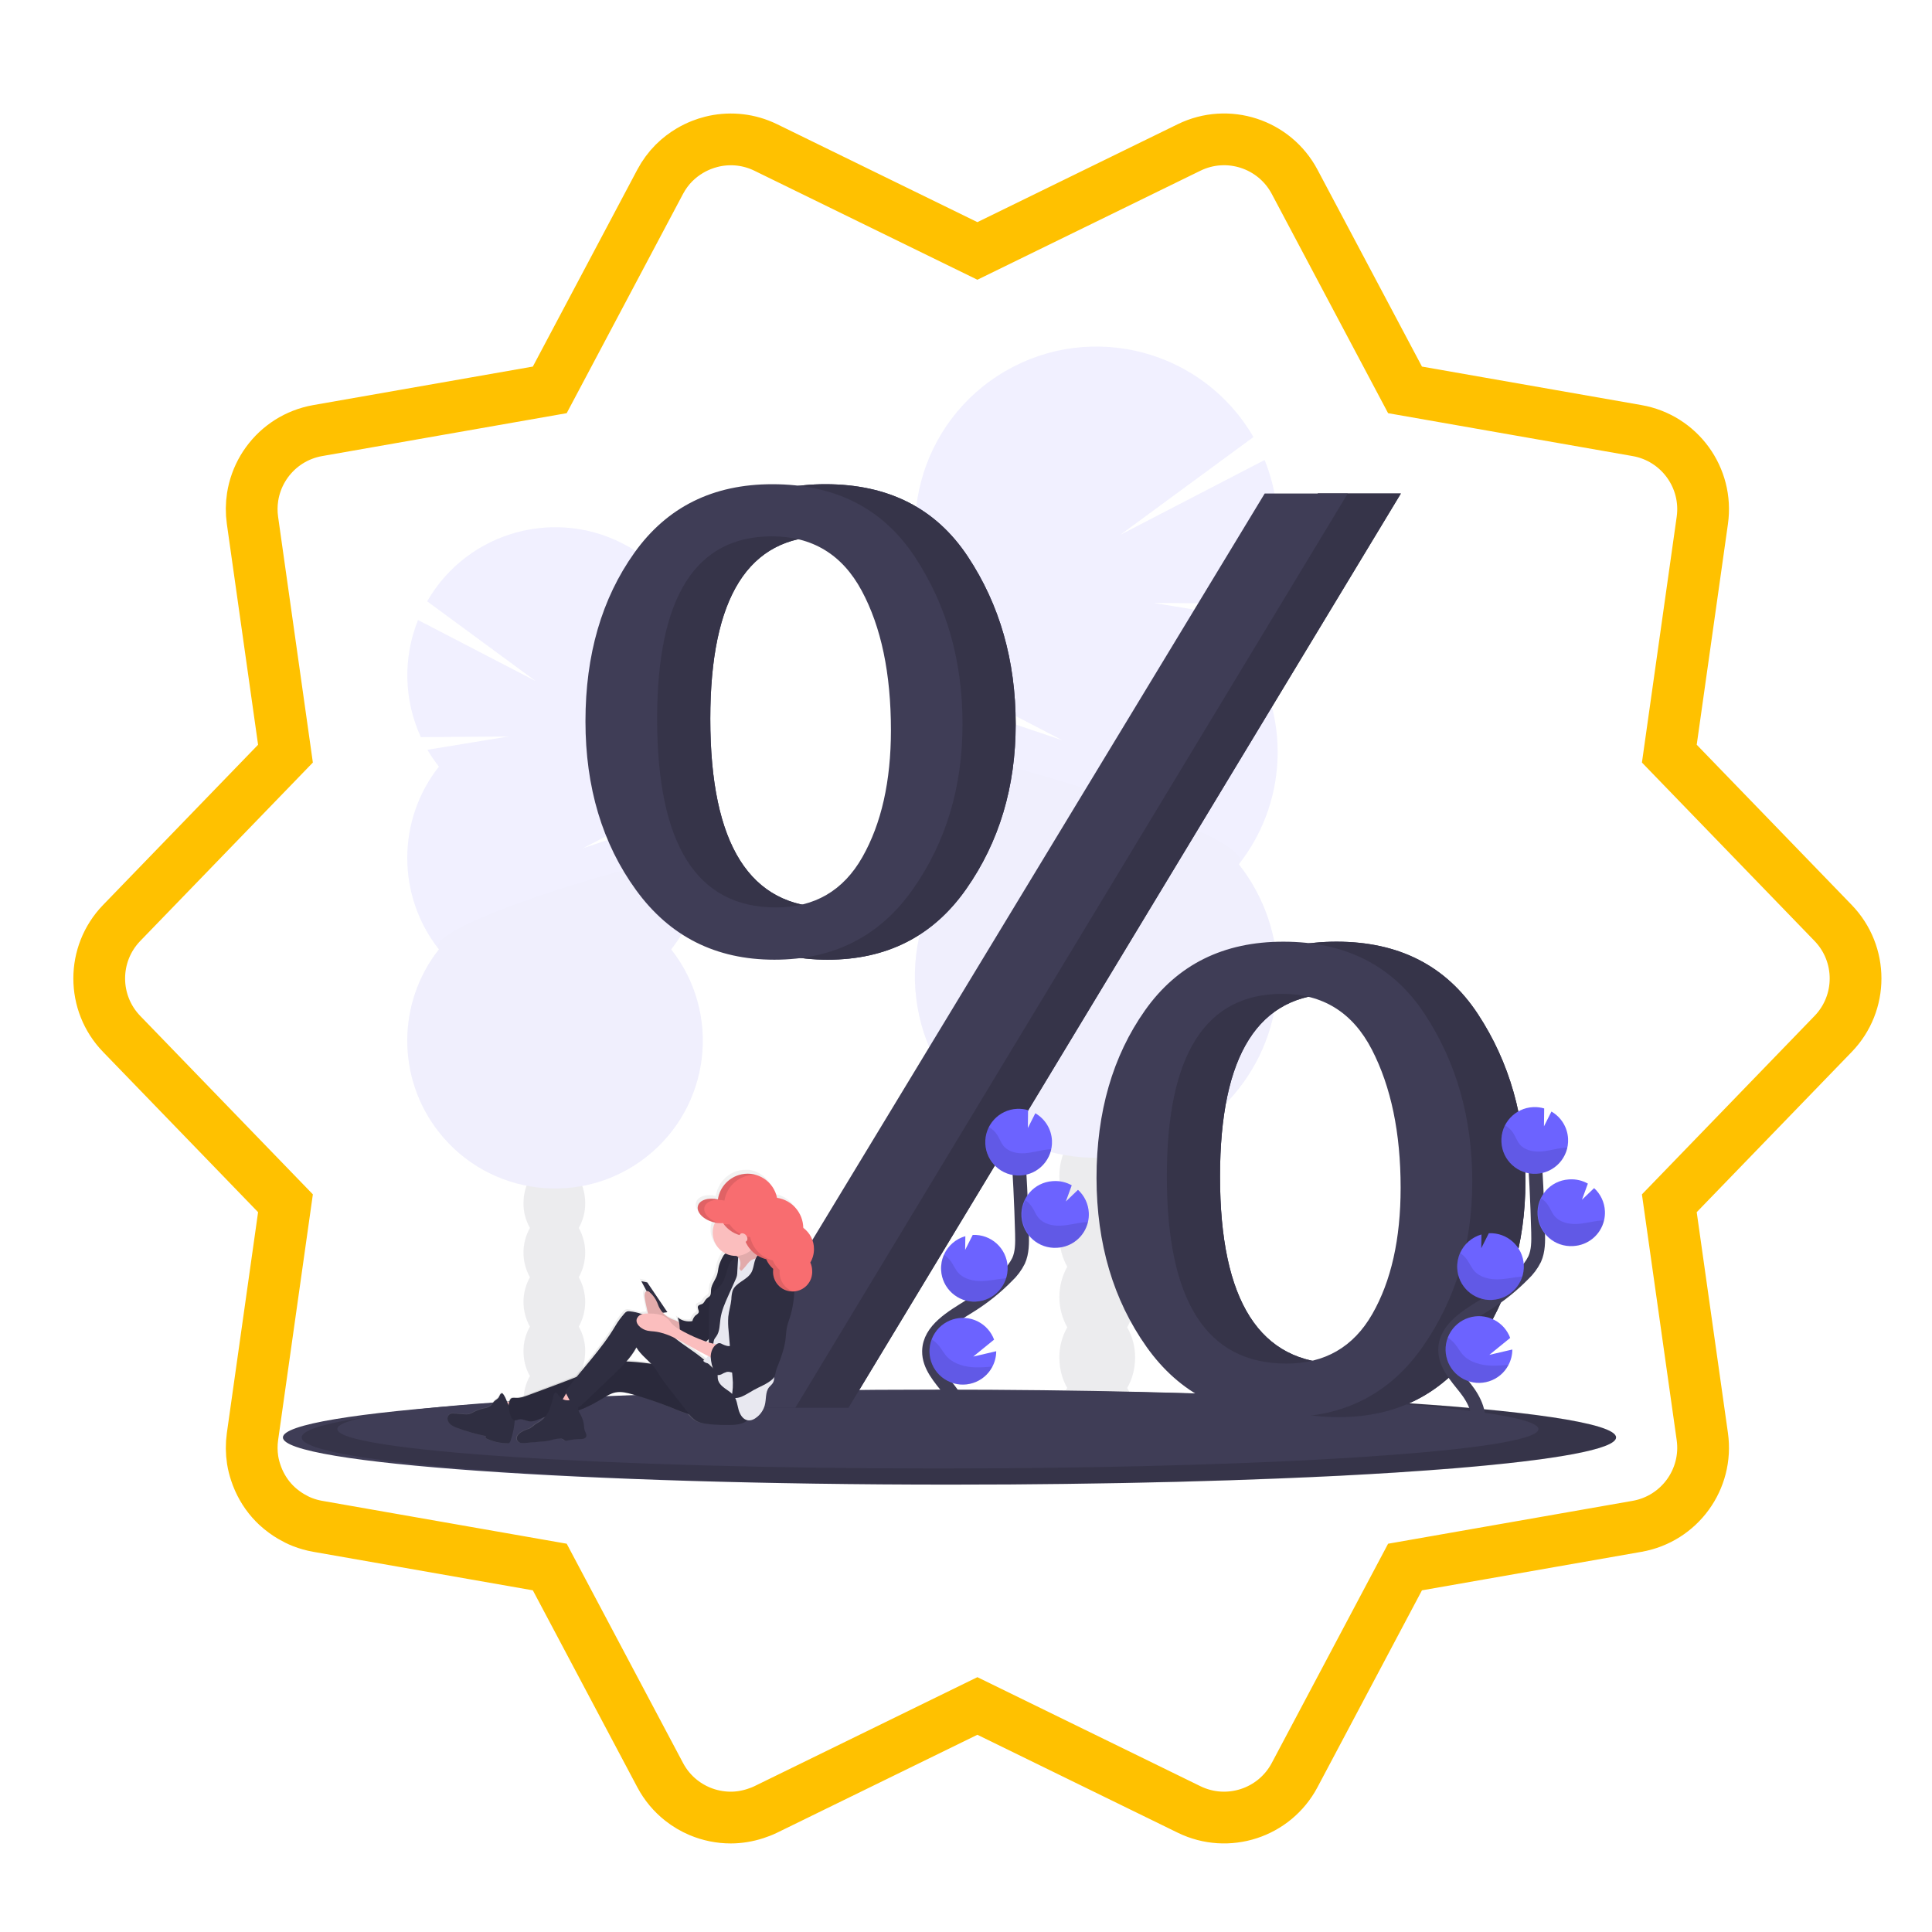 <?xml version="1.0" encoding="utf-8"?>
<!-- Generator: Adobe Illustrator 16.0.0, SVG Export Plug-In . SVG Version: 6.00 Build 0)  -->
<!DOCTYPE svg PUBLIC "-//W3C//DTD SVG 1.1//EN" "http://www.w3.org/Graphics/SVG/1.1/DTD/svg11.dtd">
<svg version="1.1" id="Layer_1" xmlns="http://www.w3.org/2000/svg" xmlns:xlink="http://www.w3.org/1999/xlink" x="0px" y="0px"
	 width="560px" height="560px" viewBox="0 0 560 560" enable-background="new 0 0 560 560" xml:space="preserve">
<path fill="none" stroke="#FFC100" stroke-width="15" stroke-miterlimit="10" d="M531.337,267.522l-47.474-49.075l9.562-67.607
	c1.748-12.36-6.621-23.879-18.915-26.034l-67.255-11.796l-32.002-60.317c-5.849-11.026-19.389-15.427-30.603-9.944l-61.346,29.988
	l-61.342-29.988c-4.786-2.338-9.989-2.864-14.841-1.859c-0.319,0.067-0.635,0.146-0.952,0.224c-0.949,0.239-1.879,0.541-2.791,0.896
	c-0.587,0.229-1.161,0.483-1.727,0.758c-0.587,0.287-1.161,0.597-1.725,0.931c-1.581,0.943-3.063,2.065-4.394,3.382
	c-0.047,0.047-0.098,0.084-0.142,0.129c-1.572,1.58-2.939,3.415-4.036,5.482l-32,60.317l-67.255,11.797
	c-1.537,0.271-3.012,0.685-4.414,1.231c-0.7,0.273-1.384,0.578-2.048,0.913c-2.65,1.342-4.984,3.168-6.901,5.348
	c-1.919,2.18-3.424,4.711-4.415,7.462c-0.497,1.375-0.865,2.805-1.094,4.274c-0.342,2.201-0.37,4.49-0.042,6.808l9.561,67.607
	l-23.739,24.537l-23.736,24.536c-8.678,8.971-8.678,23.208,0,32.177l45.979,47.527l1.499,1.547l-9.561,67.613
	c-0.327,2.316-0.299,4.604,0.042,6.805c0.193,1.242,0.507,2.449,0.895,3.625c0.984,2.998,2.548,5.76,4.614,8.107
	c0.48,0.545,0.985,1.066,1.516,1.564c0.688,0.646,1.43,1.238,2.195,1.799c0.629,0.461,1.285,0.889,1.963,1.287
	c1.043,0.609,2.127,1.164,3.275,1.611c0.7,0.273,1.421,0.514,2.157,0.719c0.736,0.207,1.488,0.375,2.257,0.512l67.255,11.795
	l32.001,60.318c1.555,2.93,3.653,5.395,6.106,7.326c0.409,0.322,0.828,0.629,1.256,0.924c0.855,0.584,1.746,1.109,2.667,1.574
	c0.459,0.23,0.927,0.447,1.401,0.648c2.843,1.199,5.916,1.83,9.03,1.83c2.369,0,4.757-0.391,7.093-1.146
	c1.03-0.336,2.053-0.717,3.052-1.207l61.339-29.99l61.346,29.986c11.216,5.482,24.755,1.08,30.604-9.943l32.003-60.318
	l67.255-11.797c12.294-2.154,20.663-13.672,18.915-26.029l-9.562-67.611l47.473-49.076
	C540.014,290.73,540.014,276.496,531.337,267.522z"/>
<g opacity="0.1">
	<ellipse fill="#3F3D56" cx="318.016" cy="411.079" rx="10.979" ry="14.369"/>
	<path fill="#3F3D56" d="M326.703,349.611c1.539-2.671,2.335-5.702,2.311-8.784c0-7.951-4.914-14.369-10.979-14.369
		c-6.062,0-10.975,6.432-10.975,14.369c-0.03,3.08,0.762,6.111,2.292,8.784c-3.054,5.451-3.054,12.104,0,17.558
		c-3.054,5.454-3.054,12.108,0,17.564c-1.53,2.67-2.322,5.703-2.292,8.781c0,7.952,4.916,14.369,10.975,14.369
		c6.058,0,10.979-6.432,10.979-14.369c0.031-3.078-0.76-6.111-2.29-8.781c3.054-5.456,3.054-12.11,0-17.564
		c3.055-5.454,3.055-12.106,0-17.558H326.703z"/>
	<ellipse fill="#3F3D56" cx="318.016" cy="323.268" rx="10.979" ry="14.368"/>
	<ellipse fill="#3F3D56" cx="318.016" cy="305.705" rx="10.979" ry="14.369"/>
	<path fill="#6C63FF" d="M359.106,185.519c1.499-1.91,2.865-3.921,4.086-6.019l-28.825-4.737l31.196,0.234
		c6.043-13.16,6.401-28.226,0.993-41.659l-41.855,21.7l38.606-28.359c-14.56-25.127-46.732-33.693-71.86-19.134
		c-25.126,14.56-33.694,46.732-19.133,71.86c1.237,2.132,2.618,4.175,4.142,6.114c-2.335,2.971-4.345,6.186-5.993,9.587
		l37.439,19.453l-39.92-13.419c-5.707,16.828-2.528,35.399,8.451,49.373c-17.953,22.824-14.004,55.879,8.819,73.833
		c22.824,17.949,55.879,14.003,73.832-8.822c15.002-19.073,15.002-45.938,0-65.011c15.005-19.074,15.005-45.939,0-65.013
		L359.106,185.519z"/>
	<path opacity="0.1" enable-background="new    " d="M265.204,218.028c-0.018,11.793,3.947,23.247,11.252,32.504
		c-17.952,22.823-14.003,55.879,8.821,73.833c22.823,17.952,55.879,14.003,73.83-8.821c15.004-19.072,15.004-45.938,0-65.011
		C366.156,241.586,265.204,212.124,265.204,218.028z"/>
</g>
<g opacity="0.1">
	<ellipse fill="#3F3D56" cx="160.684" cy="405.99" rx="8.941" ry="11.704"/>
	<path fill="#3F3D56" d="M167.761,355.911c1.247-2.177,1.89-4.647,1.864-7.157c0-6.461-3.976-11.703-8.946-11.703
		s-8.946,5.242-8.946,11.703c-0.026,2.51,0.619,4.98,1.868,7.157c-2.491,4.444-2.491,9.865,0,14.311
		c-2.491,4.441-2.491,9.86,0,14.303c-1.25,2.177-1.895,4.646-1.868,7.156c0,6.462,4.006,11.706,8.946,11.706
		c4.94,0,8.946-5.244,8.946-11.706c0.026-2.51-0.617-4.979-1.864-7.156c2.485-4.444,2.485-9.861,0-14.303
		C170.247,365.774,170.247,360.357,167.761,355.911z"/>
	<ellipse fill="#3F3D56" cx="160.684" cy="334.451" rx="8.941" ry="11.705"/>
	<ellipse fill="#3F3D56" cx="160.684" cy="320.143" rx="8.941" ry="11.706"/>
	<path fill="#6C63FF" d="M127.23,222.232c-1.222-1.555-2.334-3.191-3.33-4.9l23.494-3.857l-25.406,0.189
		c-4.927-10.72-5.224-22.995-0.821-33.94l34.095,17.684l-31.446-23.11c11.8-20.506,37.987-27.563,58.494-15.764
		c20.505,11.799,27.563,37.988,15.763,58.494c-1.047,1.82-2.227,3.56-3.529,5.206c1.903,2.422,3.54,5.041,4.88,7.813L168.93,245.89
		l32.519-10.934c4.641,13.712,2.044,28.842-6.904,40.223c14.624,18.593,11.406,45.521-7.188,60.146s-45.522,11.403-60.145-7.188
		c-12.22-15.538-12.22-37.42,0-52.957c-12.219-15.542-12.219-37.425,0-52.966L127.23,222.232z"/>
	<path opacity="0.1" enable-background="new    " d="M203.71,248.718c0.015,9.607-3.215,18.938-9.166,26.48
		c14.624,18.594,11.406,45.521-7.188,60.145s-45.522,11.405-60.145-7.188c-12.22-15.537-12.22-37.42,0-52.957
		C121.47,267.912,203.71,243.907,203.71,248.718z"/>
</g>
<path fill="#3F3D56" d="M468.424,416.64c0,3.414-17.679,6.536-46.906,8.947c-5.314,0.431-11.011,0.845-17.052,1.232
	c-5.219,0.331-10.689,0.646-16.411,0.941c-5.543,0.277-11.298,0.532-17.267,0.773c-18.847,0.76-39.682,1.308-61.816,1.579
	c-5.372,0.07-10.813,0.123-16.331,0.159c-5.743,0.038-11.554,0.055-17.43,0.051c-106.709,0-193.209-6.12-193.209-13.669
	c0-7.55,86.5-13.666,193.209-13.666c45.94,0,88.13,1.136,121.29,3.026l3.624,0.209h0.021
	C441.918,408.723,468.424,412.486,468.424,416.64z"/>
<path opacity="0.15" enable-background="new    " d="M468.424,416.64c0,3.414-17.43,6.536-46.246,8.947
	c-5.24,0.431-10.856,0.845-16.81,1.232c-5.146,0.331-10.541,0.646-16.181,0.941c-5.466,0.277-11.14,0.532-17.024,0.773
	c-18.581,0.76-39.124,1.308-60.947,1.579c-5.296,0.07-10.663,0.123-16.101,0.159c-5.662,0.038-11.392,0.055-17.186,0.051
	c-105.207,0-190.49-6.12-190.49-13.669c0-7.55,85.283-13.666,190.49-13.666c45.294,0,86.89,1.136,119.583,3.026l3.576,0.209h0.021
	C442.29,408.723,468.424,412.486,468.424,416.64z"/>
<path fill="#3F3D56" d="M445.934,414.234c0,2.854-15.928,5.468-42.262,7.455c-4.785,0.363-9.92,0.706-15.36,1.029
	c-4.704,0.278-9.633,0.54-14.785,0.784c-4.995,0.232-10.18,0.449-15.558,0.651c-16.983,0.636-35.756,1.095-55.698,1.323
	c-4.837,0.055-9.741,0.1-14.715,0.129c-5.176,0.029-10.41,0.047-15.702,0.047c-96.145,0-174.083-5.115-174.083-11.434
	c0-6.316,77.938-11.431,174.083-11.431c41.39,0,79.402,0.95,109.278,2.53l3.267,0.175h0.022
	C422.066,407.616,445.934,410.742,445.934,414.234z"/>
<path fill="#3F3D56" d="M239.856,278.175c-16.957,0-30.322-6.73-40.093-20.193c-9.771-13.462-14.656-29.771-14.656-48.925
	c0-19.283,4.725-35.559,14.174-48.825c9.449-13.267,22.779-19.893,39.989-19.88c18.25,0,32,6.989,41.252,20.969
	c9.25,13.978,13.877,30.158,13.881,48.537c0,18.247-4.787,34.198-14.364,47.852C270.465,271.363,257.069,278.185,239.856,278.175z
	 M240.354,263.031c11.156,0,19.494-4.862,25.014-14.587c5.521-9.725,8.28-21.984,8.28-36.778c0-16.467-2.825-29.951-8.474-40.451
	c-5.649-10.5-14.313-15.751-25.994-15.755c-22.2,0-33.298,17.634-33.298,52.901c0,36.45,11.487,54.674,34.461,54.67H240.354z
	 M245.94,408.053h-24.527L381.985,143.05h24.062L245.94,408.053z M387.993,410.771c-17.212,0-30.631-6.793-40.257-20.376
	c-9.625-13.586-14.458-29.896-14.497-48.931c0-19.154,4.69-35.365,14.074-48.633c9.383-13.265,22.747-19.892,40.089-19.879
	c18.119,0,31.773,6.989,40.963,20.968c9.188,13.979,13.783,30.157,13.785,48.533c0,18.126-4.756,34.047-14.268,47.763
	c-9.513,13.713-22.812,20.563-39.899,20.555H387.993z M388.281,395.24c11.104,0,19.396-4.782,24.881-14.34
	c5.483-9.56,8.225-21.768,8.225-36.629c0-15.904-2.774-29.241-8.323-40.014c-5.552-10.771-14.196-16.164-25.94-16.183
	c-22.328,0-33.492,17.634-33.492,52.901c-0.008,36.178,11.539,54.269,34.641,54.264H388.281z"/>
<path fill="#3F3D56" d="M239.856,278.175c-16.957,0-30.322-6.73-40.093-20.193c-9.771-13.462-14.656-29.771-14.656-48.925
	c0-19.283,4.725-35.559,14.174-48.825c9.449-13.267,22.779-19.893,39.989-19.88c18.25,0,32,6.989,41.252,20.969
	c9.25,13.978,13.877,30.158,13.881,48.537c0,18.247-4.787,34.198-14.364,47.852C270.465,271.363,257.069,278.185,239.856,278.175z
	 M240.354,263.031c11.156,0,19.494-4.862,25.014-14.587c5.521-9.725,8.28-21.984,8.28-36.778c0-16.467-2.825-29.951-8.474-40.451
	c-5.649-10.5-14.313-15.751-25.994-15.755c-22.2,0-33.298,17.634-33.298,52.901c0,36.45,11.487,54.674,34.461,54.67H240.354z
	 M245.94,408.053h-24.527L381.985,143.05h24.062L245.94,408.053z M387.993,410.771c-17.212,0-30.631-6.793-40.257-20.376
	c-9.625-13.586-14.458-29.896-14.497-48.931c0-19.154,4.69-35.365,14.074-48.633c9.383-13.265,22.747-19.892,40.089-19.879
	c18.119,0,31.773,6.989,40.963,20.968c9.188,13.979,13.783,30.157,13.785,48.533c0,18.126-4.756,34.047-14.268,47.763
	c-9.513,13.713-22.812,20.563-39.899,20.555H387.993z M388.281,395.24c11.104,0,19.396-4.782,24.881-14.34
	c5.483-9.56,8.225-21.768,8.225-36.629c0-15.904-2.774-29.241-8.323-40.014c-5.552-10.771-14.196-16.164-25.94-16.183
	c-22.328,0-33.492,17.634-33.492,52.901c-0.008,36.178,11.539,54.269,34.641,54.264H388.281z"/>
<path opacity="0.15" enable-background="new    " d="M239.856,278.175c-16.957,0-30.322-6.73-40.093-20.193
	c-9.771-13.462-14.656-29.771-14.656-48.925c0-19.283,4.725-35.559,14.174-48.825c9.449-13.267,22.779-19.893,39.989-19.88
	c18.25,0,32,6.989,41.252,20.969c9.25,13.978,13.877,30.158,13.881,48.537c0,18.247-4.787,34.198-14.364,47.852
	C270.465,271.363,257.069,278.185,239.856,278.175z M240.354,263.031c11.156,0,19.494-4.862,25.014-14.587
	c5.521-9.725,8.28-21.984,8.28-36.778c0-16.467-2.825-29.951-8.474-40.451c-5.649-10.5-14.313-15.751-25.994-15.755
	c-22.2,0-33.298,17.634-33.298,52.901c0,36.45,11.487,54.674,34.461,54.67H240.354z M245.94,408.053h-24.527L381.985,143.05h24.062
	L245.94,408.053z M387.993,410.771c-17.212,0-30.631-6.793-40.257-20.376c-9.625-13.586-14.458-29.896-14.497-48.931
	c0-19.154,4.69-35.365,14.074-48.633c9.383-13.265,22.747-19.892,40.089-19.879c18.119,0,31.773,6.989,40.963,20.968
	c9.188,13.979,13.783,30.157,13.785,48.533c0,18.126-4.756,34.047-14.268,47.763c-9.513,13.713-22.812,20.563-39.899,20.555H387.993
	z M388.281,395.24c11.104,0,19.396-4.782,24.881-14.34c5.483-9.56,8.225-21.768,8.225-36.629c0-15.904-2.774-29.241-8.323-40.014
	c-5.552-10.771-14.196-16.164-25.94-16.183c-22.328,0-33.492,17.634-33.492,52.901c-0.008,36.178,11.539,54.269,34.641,54.264
	H388.281z"/>
<path fill="#3F3D56" d="M224.45,278.175c-16.958,0-30.322-6.73-40.093-20.193c-9.771-13.462-14.657-29.771-14.657-48.925
	c0-19.283,4.725-35.559,14.174-48.825c9.45-13.267,22.78-19.893,39.989-19.88c18.25,0,32,6.989,41.251,20.969
	c9.251,13.978,13.879,30.158,13.882,48.537c0,18.247-4.789,34.198-14.364,47.852C255.057,271.363,241.663,278.185,224.45,278.175z
	 M224.946,263.031c11.156,0,19.495-4.862,25.015-14.587c5.52-9.725,8.279-21.984,8.279-36.778c0-16.467-2.824-29.951-8.474-40.451
	c-5.649-10.5-14.313-15.751-25.993-15.755c-22.199,0-33.299,17.634-33.299,52.901c0,36.45,11.487,54.674,34.462,54.67H224.946z
	 M230.533,408.053h-24.526L366.578,143.05h24.065L230.533,408.053z M372.587,410.771c-17.214,0-30.632-6.793-40.258-20.376
	c-9.626-13.586-14.458-29.896-14.497-48.931c0-19.154,4.692-35.365,14.074-48.633c9.383-13.265,22.746-19.892,40.089-19.879
	c18.12,0,31.775,6.989,40.962,20.968c9.189,13.979,13.784,30.157,13.788,48.533c0,18.126-4.756,34.047-14.27,47.763
	c-9.512,13.713-22.813,20.563-39.899,20.555H372.587z M372.876,395.24c11.103,0,19.395-4.782,24.879-14.34
	c5.483-9.56,8.225-21.768,8.225-36.629c0-15.904-2.774-29.241-8.325-40.014c-5.549-10.771-14.198-16.164-25.947-16.183
	c-22.328,0-33.493,17.634-33.493,52.901c0,36.178,11.549,54.269,34.651,54.264H372.876z"/>
<path fill="none" stroke="#3F3D56" stroke-width="4" stroke-miterlimit="10" d="M278.106,414.703
	c2.048-3.799-0.279-8.45-2.953-11.84c-2.674-3.39-5.935-6.908-5.865-11.226c0.1-6.197,6.678-9.861,11.929-13.151
	c3.902-2.439,7.503-5.331,10.726-8.62c1.349-1.265,2.465-2.759,3.295-4.412c1.09-2.426,1.054-5.186,0.994-7.838
	c-0.229-8.854-0.667-17.694-1.313-26.521"/>
<path fill="#6C63FF" d="M304.918,330.609c-0.15-3.29-1.97-6.277-4.825-7.923l-2.167,4.284l0.065-5.188
	c-1.033-0.302-2.109-0.431-3.187-0.384c-5.335,0.251-9.458,4.779-9.208,10.116c0.251,5.334,4.779,9.458,10.115,9.207
	C301.046,340.473,305.168,335.944,304.918,330.609z"/>
<path fill="#6C63FF" d="M287.673,396.086c-2.442,4.746-8.271,6.613-13.018,4.17c-4.749-2.442-6.616-8.272-4.171-13.019
	c2.442-4.748,8.271-6.615,13.018-4.172c2.144,1.105,3.799,2.969,4.639,5.231l-6.044,4.914l6.66-1.55
	C288.755,393.201,288.382,394.72,287.673,396.086z"/>
<path fill="#6C63FF" d="M282.897,377.291c-5.336,0.251-9.864-3.872-10.115-9.207l0,0c-0.074-1.517,0.211-3.026,0.836-4.408
	c1.169-2.616,3.436-4.579,6.193-5.364l-0.056,3.976l2.191-4.334l0,0c5.338-0.247,9.865,3.875,10.116,9.212
	c0.248,5.334-3.873,9.862-9.21,10.113l0,0L282.897,377.291z"/>
<path fill="#6C63FF" d="M306.376,361.672c-5.333,0.354-9.943-3.683-10.297-9.016c-0.354-5.333,3.682-9.941,9.014-10.295
	c0.125-0.009,0.251-0.015,0.379-0.018c1.807-0.089,3.603,0.337,5.178,1.228l-1.709,4.681l3.519-3.375
	c1.889,1.721,3.016,4.122,3.137,6.674c0.044,0.897-0.039,1.793-0.248,2.667C314.358,358.425,310.696,361.472,306.376,361.672z"/>
<path opacity="0.1" enable-background="new    " d="M303.617,333.187c-2.231,0.245-4.399,0.941-6.641,1.08
	c-2.241,0.141-4.701-0.397-6.116-2.141c-0.766-0.937-1.144-2.124-1.791-3.146c-0.61-0.954-1.446-1.741-2.435-2.291
	c-2.413,4.765-0.506,10.584,4.258,12.997c4.766,2.414,10.584,0.507,12.999-4.258c0.372-0.737,0.649-1.517,0.824-2.324
	C304.348,333.124,303.984,333.148,303.617,333.187z"/>
<path opacity="0.1" enable-background="new    " d="M306.376,361.672c-5.342,0.242-9.869-3.89-10.111-9.232
	c-0.074-1.571,0.24-3.139,0.911-4.565c0.766,0.521,1.426,1.182,1.942,1.947c0.692,1.04,1.108,2.242,1.919,3.197
	c1.491,1.775,4.08,2.351,6.411,2.247c2.332-0.105,4.589-0.771,6.914-0.993c0.322-0.031,0.65-0.051,0.995-0.062
	C314.369,358.427,310.7,361.474,306.376,361.672z"/>
<path opacity="0.1" enable-background="new    " d="M282.897,377.291c-5.336,0.251-9.864-3.872-10.115-9.207l0,0
	c-0.074-1.517,0.211-3.026,0.836-4.408c0.796,0.529,1.49,1.202,2.043,1.986c0.749,1.06,1.221,2.283,2.101,3.262
	c1.63,1.814,4.374,2.453,6.843,2.394c2.47-0.059,4.702-0.634,7.083-0.817C290.479,374.39,286.966,377.104,282.897,377.291z"/>
<path opacity="0.1" enable-background="new    " d="M287.673,396.086c-2.422,4.759-8.246,6.655-13.004,4.231
	c-4.431-2.253-6.43-7.495-4.63-12.125c0.796,0.523,1.512,1.162,2.123,1.893c0.918,1.124,1.526,2.396,2.588,3.439
	c1.988,1.939,5.17,2.739,8.012,2.814C284.403,396.352,286.043,396.268,287.673,396.086z"/>
<path fill="none" stroke="#3F3D56" stroke-width="4" stroke-miterlimit="10" d="M427.704,414.205
	c2.047-3.797-0.278-8.45-2.951-11.838c-2.676-3.39-5.937-6.91-5.866-11.228c0.1-6.197,6.679-9.861,11.93-13.151
	c3.901-2.439,7.503-5.331,10.724-8.617c1.349-1.266,2.465-2.761,3.294-4.415c1.09-2.423,1.056-5.183,0.996-7.839
	c-0.229-8.853-0.666-17.692-1.312-26.519"/>
<path fill="#6C63FF" d="M454.517,330.111c-0.151-3.29-1.971-6.276-4.824-7.922l-2.167,4.285l0.063-5.188
	c-1.033-0.304-2.109-0.433-3.186-0.384c-5.335,0.249-9.459,4.777-9.208,10.114c0.25,5.335,4.777,9.458,10.113,9.21
	C450.643,339.973,454.767,335.449,454.517,330.111z"/>
<path fill="#6C63FF" d="M437.271,395.588c-2.444,4.746-8.271,6.615-13.02,4.17c-4.746-2.441-6.614-8.271-4.171-13.018
	s8.271-6.616,13.019-4.171c2.146,1.104,3.799,2.97,4.639,5.231l-6.044,4.914l6.661-1.551
	C438.353,392.704,437.98,394.222,437.271,395.588z"/>
<path fill="#6C63FF" d="M432.495,376.794c-5.337,0.253-9.862-3.871-10.114-9.205c0-0.002,0-0.002,0-0.002
	c-0.074-1.517,0.211-3.024,0.835-4.409c1.17-2.615,3.437-4.579,6.192-5.363l-0.055,3.978l2.192-4.335h0.025
	c5.335-0.251,9.863,3.875,10.113,9.209c0.251,5.338-3.873,9.864-9.21,10.115l0,0L432.495,376.794z"/>
<path fill="#6C63FF" d="M455.974,361.174c-5.333,0.354-9.942-3.681-10.297-9.013c-0.354-5.335,3.682-9.944,9.014-10.296
	c0.127-0.011,0.252-0.015,0.378-0.019c1.809-0.089,3.604,0.337,5.18,1.228l-1.711,4.681l3.521-3.373
	c1.887,1.721,3.016,4.121,3.134,6.674c0.044,0.896-0.039,1.793-0.247,2.664C463.956,357.93,460.295,360.975,455.974,361.174z"/>
<path opacity="0.1" enable-background="new    " d="M453.216,332.691c-2.23,0.242-4.399,0.939-6.64,1.08
	c-2.242,0.138-4.702-0.398-6.12-2.144c-0.765-0.934-1.143-2.121-1.788-3.146c-0.609-0.952-1.448-1.741-2.435-2.291
	c-2.414,4.765-0.507,10.584,4.258,13c4.766,2.411,10.584,0.506,12.997-4.261c0.373-0.734,0.65-1.518,0.825-2.322
	C453.945,332.627,453.583,332.651,453.216,332.691z"/>
<path opacity="0.1" enable-background="new    " d="M455.974,361.174c-5.341,0.245-9.868-3.887-10.112-9.229
	c-0.071-1.574,0.242-3.142,0.912-4.565c0.767,0.519,1.427,1.18,1.943,1.947c0.691,1.04,1.108,2.242,1.919,3.195
	c1.49,1.773,4.08,2.352,6.412,2.247c2.33-0.106,4.586-0.771,6.911-0.994c0.324-0.029,0.652-0.05,0.994-0.059
	C463.967,357.93,460.3,360.979,455.974,361.174z"/>
<path opacity="0.1" enable-background="new    " d="M432.495,376.794c-5.337,0.253-9.862-3.871-10.114-9.205
	c0-0.002,0-0.002,0-0.002c-0.074-1.517,0.211-3.024,0.835-4.409c0.799,0.532,1.491,1.204,2.043,1.989
	c0.751,1.057,1.224,2.28,2.101,3.26c1.632,1.813,4.374,2.454,6.845,2.396c2.396-0.05,4.702-0.637,7.083-0.82
	C440.077,373.891,436.562,376.606,432.495,376.794z"/>
<path opacity="0.1" enable-background="new    " d="M437.271,395.588c-2.423,4.761-8.246,6.657-13.006,4.233
	c-4.429-2.254-6.43-7.496-4.627-12.124c0.795,0.523,1.51,1.159,2.121,1.893c0.919,1.121,1.526,2.394,2.59,3.439
	c1.988,1.937,5.168,2.738,8.011,2.812C434.001,395.854,435.642,395.77,437.271,395.588z"/>
<linearGradient id="SVGID_1_" gradientUnits="userSpaceOnUse" x1="236.889" y1="-91.478" x2="236.889" y2="-12.136" gradientTransform="matrix(1 0 0 -1 -54.5 326.859)">
	<stop  offset="0" style="stop-color:#808080;stop-opacity:0.25"/>
	<stop  offset="0.54" style="stop-color:#808080;stop-opacity:0.12"/>
	<stop  offset="1" style="stop-color:#808080;stop-opacity:0.1"/>
</linearGradient>
<path fill="url(#SVGID_1_)" d="M235.08,361.17c0.02-2.445-1.119-4.751-3.07-6.223c-0.121-4.556-3.371-8.281-7.55-8.857
	c-0.657-3.15-2.946-5.712-6.003-6.719l0,0c-0.366-0.115-0.739-0.204-1.119-0.264h-0.109l-0.193-0.025h-0.165h-0.164h-0.214h-0.13
	h-0.353c-4.264,0-7.813,3.262-8.544,7.561c-2.758-0.637-5.288,0.188-5.74,1.935c-0.116,0.462-0.091,0.949,0.075,1.394
	c0.468,1.353,1.988,2.646,4.051,3.286l0.269,0.081c0.134,0.038,0.267,0.069,0.402,0.1h0.089l0,0
	c-1.575,3.357-0.239,7.361,3.037,9.099c-0.062,0.034-0.122,0.072-0.179,0.114c-0.255,0.234-0.458,0.52-0.597,0.836
	c-0.498,0.875-0.885,1.808-1.153,2.777c-0.199,0.829-0.233,1.7-0.497,2.519c-0.452,1.493-1.616,2.799-1.75,4.386
	c-0.06,0.705,0.054,1.535-0.447,2.016c-0.125,0.11-0.259,0.208-0.399,0.296c-0.352,0.238-0.65,0.551-0.875,0.914
	c-0.146,0.3-0.343,0.571-0.581,0.806c-0.453,0.341-1.198,0.307-1.421,0.834c-0.224,0.525,0.353,1.148,0.218,1.725
	c-0.109,0.468-0.622,0.681-0.994,0.993c-0.417,0.453-0.709,1.006-0.846,1.607c-1.503,0.288-3.058-0.105-4.239-1.08
	c0.2,0.513,0.347,1.044,0.438,1.587c-0.592-0.632-1.566-0.816-2.287-1.145c-0.929-0.425-1.758-1.042-2.435-1.81l1.303-0.177
	l-5.766-8.747l-1.7-0.351l1.526,2.928c-0.253,0.122-0.437,0.352-0.498,0.626c-0.082,0.325-0.102,0.663-0.059,0.993
	c0.081,0.787,0.212,1.565,0.393,2.331l0.441,2.059c0.038,0.193,0.086,0.385,0.145,0.572c-0.577-0.021-1.153,0.044-1.71,0.191
	c-1.143-0.421-2.333-0.702-3.543-0.837c-0.267-0.048-0.541-0.033-0.8,0.038c-0.296,0.137-0.552,0.346-0.746,0.607
	c-0.995,1.15-1.876,2.39-2.634,3.708c-3.097,5.388-7.232,10.088-11.103,14.96c-2.675,1.089-5.368,2.122-8.066,3.146l-5.8,2.21
	c-1.158,0.444-2.36,0.896-3.593,0.818c-0.557-0.036-1.233-0.12-1.546,0.352c-0.153,0.235-0.271,0.488-0.353,0.757
	c-0.204,0-0.408,0.047-0.597,0.058h-0.035c-0.368-0.913-0.685-1.892-1.391-2.559c-0.289,0.045-0.536,0.23-0.656,0.496
	c-0.139,0.259-0.223,0.542-0.383,0.78c-0.312,0.459-0.854,0.682-1.242,1.067c-0.388,0.389-0.631,0.995-1.049,1.374
	c-0.584,0.423-1.27,0.691-1.988,0.77c-1.076,0.253-2.113,0.646-3.086,1.172c-0.358,0.222-0.743,0.397-1.143,0.527
	c-0.44,0.085-0.892,0.1-1.337,0.045l-3.072-0.222c-0.273-0.038-0.551-0.025-0.819,0.034c-0.651,0.238-1.059,0.886-0.995,1.573
	c0.075,0.673,0.426,1.285,0.969,1.691c0.534,0.391,1.124,0.696,1.75,0.91c2.669,1.033,5.42,1.838,8.226,2.41v0.62
	c1.944,0.979,4.091,1.491,6.268,1.491c0.16,0.013,0.321-0.017,0.466-0.084c0.202-0.152,0.341-0.369,0.393-0.616
	c0.652-1.949,1.063-3.97,1.228-6.02l0,0c0.384-0.025,0.76-0.12,1.108-0.283c1.059-0.289,2.107,0.438,3.196,0.557
	c1.342,0.145,2.589-0.636,3.856-1.118c0.184-0.068,0.368-0.13,0.552-0.189c-0.361,0.468-0.788,0.882-1.267,1.228
	c-0.527,0.378-1.118,0.656-1.635,1.049c-0.43,0.395-0.89,0.75-1.377,1.069c-0.343,0.161-0.696,0.295-1.058,0.407
	c-0.524,0.192-1.025,0.443-1.491,0.751c-0.417,0.247-0.771,0.586-1.034,0.993c-0.427,0.615-0.275,1.462,0.341,1.89
	c0.174,0.121,0.374,0.199,0.583,0.229c0.415,0.073,0.838,0.084,1.258,0.035c1.66-0.126,3.315-0.277,4.97-0.428
	c0.7-0.047,1.396-0.146,2.082-0.3c0.363-0.088,0.721-0.209,1.084-0.302c0.619-0.164,1.253-0.258,1.893-0.282
	c0.186-0.017,0.373,0.005,0.552,0.053c0.388,0.125,0.661,0.497,1.054,0.597c0.255,0.025,0.513-0.011,0.75-0.105
	c1.212-0.262,2.448-0.392,3.688-0.392c0.542-0.03,1.178-0.134,1.432-0.636c0.308-0.622-0.209-1.315-0.413-1.986
	c-0.104-0.429-0.161-0.865-0.169-1.302c-0.094-1.085-0.406-2.14-0.915-3.099c-0.271-0.447-0.498-0.92-0.681-1.411
	c2.375-0.903,4.647-2.057,6.779-3.44c1.223-0.759,2.484-1.58,3.867-1.856c1.61-0.325,3.27,0.104,4.855,0.56
	c3.777,1.093,7.492,2.39,11.129,3.883c1.74,0.711,3.479,1.464,5.258,1.989c0.521,0.701,1.149,1.314,1.864,1.816
	c1.191,0.771,2.648,0.995,4.05,1.105c1.893,0.172,3.795,0.242,5.696,0.213c1.451-0.025,2.948-0.124,4.244-0.785
	c0.317-0.164,0.616-0.36,0.889-0.587c0.995,0.181,2.013-0.352,2.793-1.033c1.033-0.879,1.778-2.048,2.137-3.356
	c0.457-1.793,0.104-3.886,1.208-5.353c0.292-0.39,0.676-0.709,0.964-1.107c0.355-0.531,0.53-1.164,0.497-1.803l0.05-0.074
	c0.25-0.578,0.417-1.188,0.497-1.812c0.131-0.484,0.297-0.961,0.498-1.424c0.561-1.388,1.047-2.804,1.461-4.239
	c0.287-0.955,0.513-1.927,0.676-2.909c0.12-0.785,0.189-1.574,0.253-2.365c0.079-1.237,0.321-2.457,0.716-3.634
	c0.98-2.804,1.535-5.737,1.645-8.708c0-0.059,0-0.113,0-0.172c2.99-0.33,5.24-2.878,5.194-5.883
	c0.001-0.878-0.182-1.743-0.537-2.543C234.732,363.918,235.089,362.556,235.08,361.17z M206.975,395.32
	c0.084,0.302,0.184,0.605,0.283,0.909c-0.458-0.453-0.909-0.92-1.371-1.367c0.184,0.053,0.368,0.114,0.546,0.177
	c0.19,0.076,0.373,0.17,0.546,0.281H206.975z M204.748,393.829c-2.714-2.358-5.854-4.186-8.633-6.461
	c1.491,0.748,2.981,1.62,4.473,2.455c1.736,0.994,3.493,1.942,5.268,2.853c-0.291,0.44-0.662,0.823-1.094,1.132L204.748,393.829z
	 M205.906,387.893l0.129-0.132c0,0.332,0,0.645,0,0.928c-0.243-0.081-0.497-0.158-0.73-0.249c0.214-0.175,0.417-0.365,0.605-0.565
	L205.906,387.893z M182.016,394.275c1.118-1.266,2.088-2.648,2.898-4.132c1.073,1.886,2.822,3.242,4.313,4.818
	c-2.396-0.338-4.796-0.602-7.207-0.707L182.016,394.275z"/>
<polygon fill="#2F2E41" points="185.893,371.364 187.606,371.71 193.446,380.337 190.867,380.688 "/>
<path fill="#FBBEBE" d="M144.368,406.381c0.462,1.53,1.032,3.026,1.704,4.475c1.935-0.404,3.839-0.949,5.696-1.627
	c-0.359-0.558-0.754-1.096-1.183-1.604c-0.457-0.506-1.002-0.926-1.61-1.236c-0.592-0.26-1.322-0.064-1.953-0.028
	C146.137,406.39,145.252,406.398,144.368,406.381z"/>
<path fill="#2F2E41" d="M148.984,408.688c-0.964-0.303-1.556-1.278-1.948-2.216c-0.392-0.94-0.711-1.964-1.457-2.656
	c-0.288,0.047-0.535,0.231-0.656,0.498c-0.144,0.248-0.229,0.531-0.393,0.77c-0.308,0.448-0.855,0.667-1.248,1.051
	c-0.392,0.382-0.636,0.962-1.058,1.346c-0.586,0.42-1.271,0.687-1.988,0.766c-1.084,0.244-2.13,0.633-3.111,1.152
	c-0.364,0.211-0.75,0.377-1.153,0.498c-0.444,0.083-0.899,0.101-1.348,0.046l-3.096-0.227c-0.276-0.032-0.554-0.02-0.825,0.04
	c-0.65,0.226-1.061,0.868-0.995,1.553c0.084,0.67,0.444,1.272,0.995,1.663c0.539,0.385,1.131,0.687,1.759,0.894
	c2.698,1.015,5.474,1.81,8.301,2.373v0.612c1.963,0.972,4.125,1.48,6.317,1.489c0.169,0.017,0.341-0.013,0.497-0.085
	c0.201-0.147,0.342-0.36,0.397-0.604c0.743-2.174,1.176-4.438,1.288-6.731c0.056-0.578,0.013-1.165-0.129-1.728
	c-0.169-0.557,0.407-0.322-0.129-0.542"/>
<path fill="#2F2E41" d="M208.347,397.019c-9.18,0.557-18.245-2.137-27.44-2.426c-1.141-0.068-2.287,0.004-3.41,0.219
	c-1.17,0.314-2.303,0.753-3.379,1.312c-4.925,2.29-10.024,4.189-15.119,6.088l-5.844,2.179c-1.174,0.43-2.381,0.873-3.628,0.799
	c-0.557-0.033-1.238-0.117-1.556,0.347c-0.95,1.408-0.498,3.479,0.129,5.06c0.204,0.498,0.546,1.07,1.093,1.129
	c0.387-0.027,0.766-0.122,1.119-0.282c1.062-0.283,2.127,0.432,3.22,0.549c1.357,0.143,2.614-0.63,3.891-1.1
	c2.117-0.78,4.434-0.757,6.661-1.129c3.737-0.622,7.196-2.358,10.437-4.335c1.231-0.751,2.485-1.557,3.896-1.828
	c1.625-0.319,3.3,0.099,4.896,0.55c3.804,1.078,7.548,2.354,11.218,3.822c1.91,0.831,3.868,1.544,5.864,2.14
	c4.351,1.144,8.953,0.875,13.141-0.769c1.492-0.58,3.062-1.603,3.146-3.189c0.049-0.904-0.651-1.699-1.119-2.484
	c-0.303-0.495-0.602-0.993-0.929-1.466C213.053,399.896,211.135,396.849,208.347,397.019z"/>
<path opacity="0.1" enable-background="new    " d="M208.347,397.019c-9.18,0.557-18.245-2.137-27.44-2.426
	c-1.141-0.068-2.287,0.004-3.41,0.219c-1.17,0.314-2.303,0.753-3.379,1.312c-4.925,2.29-10.024,4.189-15.119,6.088l-5.844,2.179
	c-1.174,0.43-2.381,0.873-3.628,0.799c-0.557-0.033-1.238-0.117-1.556,0.347c-0.95,1.408-0.498,3.479,0.129,5.06
	c0.204,0.498,0.546,1.07,1.093,1.129c0.387-0.027,0.766-0.122,1.119-0.282c1.062-0.283,2.127,0.432,3.22,0.549
	c1.357,0.143,2.614-0.63,3.891-1.1c2.117-0.78,4.434-0.757,6.661-1.129c3.737-0.622,7.196-2.358,10.437-4.335
	c1.231-0.751,2.485-1.557,3.896-1.828c1.625-0.319,3.3,0.099,4.896,0.55c3.804,1.078,7.548,2.354,11.218,3.822
	c1.91,0.831,3.868,1.544,5.864,2.14c4.351,1.144,8.953,0.875,13.141-0.769c1.492-0.58,3.062-1.603,3.146-3.189
	c0.049-0.904-0.651-1.699-1.119-2.484c-0.303-0.495-0.602-0.993-0.929-1.466C213.053,399.896,211.135,396.849,208.347,397.019z"/>
<path fill="#FBBEBE" d="M161.986,406.829c1.438,0.487,2.886,0.938,4.344,1.352c0.82-1.345,2.351-2.28,2.698-3.815
	c0.02-0.067,0.02-0.137,0-0.205c-0.038-0.065-0.095-0.118-0.164-0.149c-1.047-0.578-2.211-0.918-3.405-0.994
	c-0.945-0.059-1.372,0.925-1.799,1.616C163.511,404.911,162.369,406.959,161.986,406.829z"/>
<path fill="#2F2E41" d="M164.009,405.847c-0.868-0.146-1.635-0.648-2.112-1.387c-0.205-0.354-0.418-0.831-0.826-0.806
	c-0.407,0.025-0.546,0.47-0.63,0.844c-0.276,1.394-0.673,2.759-1.189,4.082c-0.519,1.324-1.398,2.481-2.539,3.334
	c-0.532,0.368-1.124,0.646-1.645,1.034c-0.435,0.388-0.9,0.74-1.392,1.053c-0.346,0.159-0.704,0.291-1.068,0.397
	c-0.536,0.187-1.048,0.438-1.525,0.74c-0.419,0.246-0.776,0.585-1.039,0.995c-0.259,0.419-0.293,0.94-0.09,1.392
	c0.217,0.365,0.578,0.62,0.994,0.701c0.419,0.068,0.846,0.079,1.267,0.028c1.675-0.124,3.346-0.274,5.016-0.422
	c0.707-0.044,1.41-0.139,2.102-0.289c0.368-0.089,0.726-0.208,1.089-0.304c0.625-0.158,1.267-0.253,1.913-0.276
	c0.188-0.015,0.375,0.004,0.557,0.055c0.388,0.125,0.661,0.496,1.059,0.585c0.256,0.027,0.515-0.007,0.756-0.1
	c1.222-0.258,2.468-0.388,3.717-0.386c0.546-0.029,1.193-0.136,1.441-0.627c0.313-0.61-0.203-1.297-0.413-1.952
	c-0.103-0.421-0.161-0.851-0.174-1.283c-0.094-1.067-0.406-2.104-0.919-3.045c-0.427-0.787-0.994-1.652-0.71-2.486
	c0.152-0.261,0.249-0.55,0.283-0.849C167.861,405.527,164.764,406.023,164.009,405.847z"/>
<path fill="#FBBEBE" d="M194.584,382.297c-1.626-0.717-2.929-2.01-3.658-3.632c-0.148-0.349-0.278-0.711-0.422-1.065
	c-0.484-1.164-1.233-2.202-2.187-3.031c-0.207-0.228-0.502-0.353-0.81-0.344c-0.299,0.091-0.527,0.333-0.596,0.638
	c-0.086,0.323-0.107,0.661-0.065,0.993c0.085,0.771,0.218,1.537,0.397,2.293l0.448,2.026c0.056,0.311,0.149,0.616,0.278,0.905
	c0.191,0.339,0.444,0.641,0.746,0.89c0.407,0.378,0.82,0.74,1.237,1.093c0.229,0.209,0.481,0.393,0.75,0.547
	c0.441,0.209,0.912,0.346,1.396,0.406c1.824,0.34,3.678,0.827,5.214,1.989c0,0,0-1.355-0.035-1.491
	c-0.019-0.392-0.154-0.771-0.388-1.089C196.314,382.804,195.32,382.62,194.584,382.297z"/>
<path opacity="0.1" enable-background="new    " d="M194.584,382.297c-1.626-0.717-2.929-2.01-3.658-3.632
	c-0.148-0.349-0.278-0.711-0.422-1.065c-0.484-1.164-1.233-2.202-2.187-3.031c-0.207-0.228-0.502-0.353-0.81-0.344
	c-0.299,0.091-0.527,0.333-0.596,0.638c-0.086,0.323-0.107,0.661-0.065,0.993c0.085,0.771,0.218,1.537,0.397,2.293l0.448,2.026
	c0.056,0.311,0.149,0.616,0.278,0.905c0.191,0.339,0.444,0.641,0.746,0.89c0.407,0.378,0.82,0.74,1.237,1.093
	c0.229,0.209,0.481,0.393,0.75,0.547c0.441,0.209,0.912,0.346,1.396,0.406c1.824,0.34,3.678,0.827,5.214,1.989
	c0,0,0-1.355-0.035-1.491c-0.019-0.392-0.154-0.771-0.388-1.089C196.314,382.804,195.32,382.62,194.584,382.297z"/>
<ellipse fill="#2F2E41" cx="213.272" cy="364.544" rx="2.231" ry="2.247"/>
<path fill="#2F2E41" d="M211.89,363.188c-0.599-0.138-1.228-0.047-1.764,0.253c-0.258,0.228-0.463,0.509-0.602,0.825
	c-0.502,0.857-0.894,1.776-1.164,2.733c-0.199,0.82-0.233,1.675-0.497,2.485c-0.457,1.491-1.63,2.757-1.764,4.313
	c-0.061,0.695,0.054,1.517-0.453,1.986c-0.126,0.108-0.261,0.202-0.403,0.285c-0.353,0.236-0.652,0.544-0.879,0.904
	c-0.152,0.323-0.362,0.614-0.621,0.859c-0.457,0.34-1.208,0.304-1.431,0.826c-0.224,0.521,0.353,1.127,0.219,1.693
	c-0.109,0.463-0.626,0.678-0.994,0.995c-0.419,0.442-0.711,0.991-0.85,1.585c-1.511,0.285-3.071-0.106-4.27-1.068
	c0.622,1.535,0.636,3.231,0.661,4.885c0.072,0.53-0.069,1.066-0.392,1.491c1.779,0.04,3.508,0.498,5.243,0.909
	c0.742,0.251,1.544,0.251,2.286,0c0.397-0.213,0.752-0.496,1.048-0.835c0.944-0.958,1.934-1.987,2.163-3.325
	c0.061-0.753,0.074-1.506,0.039-2.261c0.092-0.93,0.283-1.849,0.572-2.737c0.499-1.849,0.832-3.736,0.994-5.641
	c0.104-1.18,1.118-2.124,1.655-3.177c0.994-1.987,2.038-4.05,2.118-6.276C212.875,364.171,212.625,363.281,211.89,363.188z"/>
<path opacity="0.1" enable-background="new    " d="M211.89,363.188c-0.599-0.138-1.228-0.047-1.764,0.253
	c-0.258,0.228-0.463,0.509-0.602,0.825c-0.502,0.857-0.894,1.776-1.164,2.733c-0.199,0.82-0.233,1.675-0.497,2.485
	c-0.457,1.491-1.63,2.757-1.764,4.313c-0.061,0.695,0.054,1.517-0.453,1.986c-0.126,0.108-0.261,0.202-0.403,0.285
	c-0.353,0.236-0.652,0.544-0.879,0.904c-0.152,0.323-0.362,0.614-0.621,0.859c-0.457,0.34-1.208,0.304-1.431,0.826
	c-0.224,0.521,0.353,1.127,0.219,1.693c-0.109,0.463-0.626,0.678-0.994,0.995c-0.419,0.442-0.711,0.991-0.85,1.585
	c-1.511,0.285-3.071-0.106-4.27-1.068c0.622,1.535,0.636,3.231,0.661,4.885c0.072,0.53-0.069,1.066-0.392,1.491
	c1.779,0.04,3.508,0.498,5.243,0.909c0.742,0.251,1.544,0.251,2.286,0c0.397-0.213,0.752-0.496,1.048-0.835
	c0.944-0.958,1.934-1.987,2.163-3.325c0.061-0.753,0.074-1.506,0.039-2.261c0.092-0.93,0.283-1.849,0.572-2.737
	c0.499-1.849,0.832-3.736,0.994-5.641c0.104-1.18,1.118-2.124,1.655-3.177c0.994-1.987,2.038-4.05,2.118-6.276
	C212.875,364.171,212.625,363.281,211.89,363.188z"/>
<path fill="#2F2E41" d="M209.803,398.952c-1.914-0.908-3.31-2.605-4.855-4.056c-2.952-2.771-6.561-4.731-9.662-7.331
	c-2.052-1.721-3.891-3.722-6.153-5.163c-1.988-1.27-4.244-2.062-6.589-2.312c-0.269-0.045-0.543-0.032-0.806,0.041
	c-0.296,0.133-0.554,0.338-0.75,0.597c-1.003,1.127-1.893,2.353-2.66,3.651c-3.931,6.67-9.512,12.28-14.139,18.488
	c-0.308,0.307-0.331,0.793-0.056,1.125l0.94,1.844c0.527,1.029,1.372,2.231,2.485,2.026c0.511-0.147,0.968-0.439,1.317-0.84
	l4.225-4.038l4.428-4.236c2.594-2.484,5.233-5.02,6.929-8.19c1.322,2.29,3.667,3.792,5.277,5.894
	c0.612,0.797,1.108,1.676,1.655,2.521c0.88,1.356,1.874,2.63,2.868,3.896l5.083,6.486c0.642,0.926,1.437,1.729,2.352,2.387
	c1.203,0.761,2.668,0.963,4.084,1.087c1.909,0.176,3.825,0.245,5.741,0.21c1.461-0.025,2.982-0.119,4.274-0.77
	c1.292-0.652,2.39-1.988,2.321-3.445c-0.08-0.762-0.33-1.497-0.732-2.152C215.587,403.342,213.212,400.558,209.803,398.952z"/>
<path fill="#E8E8F0" d="M214.644,364.376c0.946,0,1.714,0.771,1.714,1.726c0,0.949-0.768,1.724-1.714,1.724
	c-0.948,0-1.715-0.774-1.715-1.724C212.929,365.147,213.696,364.376,214.644,364.376z"/>
<path fill="#FBBEBE" d="M214.266,364.803c0.387,0.771,0.455,1.663,0.188,2.484c-0.265,0.808-0.636,1.578-1.103,2.286
	c-0.403,0.734-0.885,1.422-1.437,2.048c2.649,0.132,5.218-0.908,7.554-2.17c1.884-0.995,3.763-2.264,4.766-4.155
	c-0.604,0.143-1.241,0.025-1.754-0.323c-0.505-0.354-0.959-0.773-1.347-1.253l-1.328-1.49c-0.313-0.328-0.588-0.69-0.82-1.081
	c-0.291-0.529-0.414-1.133-0.353-1.731c-0.528,0.552-1.119,1.042-1.76,1.46c-0.949,0.62-1.988,1.069-2.947,1.681
	c-0.338,0.218-1.088,0.569-0.895,0.992C213.227,363.974,213.998,364.326,214.266,364.803z"/>
<path opacity="0.1" enable-background="new    " d="M214.266,364.803c0.387,0.771,0.455,1.663,0.188,2.484
	c-0.265,0.808-0.636,1.578-1.103,2.286c-0.403,0.734-0.885,1.422-1.437,2.048c2.649,0.132,5.218-0.908,7.554-2.17
	c1.884-0.995,3.763-2.264,4.766-4.155c-0.604,0.143-1.241,0.025-1.754-0.323c-0.505-0.354-0.959-0.773-1.347-1.253l-1.328-1.49
	c-0.313-0.328-0.588-0.69-0.82-1.081c-0.291-0.529-0.414-1.133-0.353-1.731c-0.528,0.552-1.119,1.042-1.76,1.46
	c-0.949,0.62-1.988,1.069-2.947,1.681c-0.338,0.218-1.088,0.569-0.895,0.992C213.227,363.974,213.998,364.326,214.266,364.803z"/>
<path fill="#E8E8F0" d="M214.301,365.062c-0.549,0.776-0.549,1.814,0,2.591c0.075,0.094,0.357,0.686,0.497,0.689
	c0.117-0.011,0.226-0.065,0.303-0.153c0.6-0.63,1.162-1.291,1.679-1.988c0.524-0.706,1.282-1.204,2.138-1.402
	c1.039-0.165,2.038,0.388,2.948,0.913c0.391,0.196,0.731,0.477,0.994,0.827c0.191,0.345,0.305,0.728,0.333,1.125
	c0.261,2.368,0.361,4.752,0.298,7.136c0.048,1.716-0.065,3.437-0.338,5.134c-0.169,0.874-0.422,1.729-0.542,2.613
	c-0.087,0.778-0.121,1.563-0.104,2.346v3.28c-0.022,0.602,0.021,1.201,0.129,1.795c0.205,0.704,0.445,1.4,0.72,2.082
	c0.242,0.812,0.409,1.644,0.497,2.484l0.447,3.394c0.145,1.074,0.249,2.243-0.402,3.102c-0.288,0.395-0.676,0.702-0.993,1.091
	c-1.119,1.421-0.746,3.481-1.243,5.248c-0.368,1.293-1.12,2.446-2.157,3.305c-0.79,0.669-1.814,1.202-2.838,0.994
	c-1.376-0.26-2.207-1.696-2.585-3.051c-0.377-1.358-0.497-2.839-1.326-3.979c-0.667-0.938-1.696-1.524-2.625-2.195
	c-0.93-0.671-1.844-1.531-2.048-2.664c-0.089-0.498-0.034-0.993-0.085-1.491c-0.15-1.291-0.992-2.396-2.196-2.882
	c-0.705-0.274-1.581-0.374-1.988-0.995c1.012-0.636,1.749-1.627,2.068-2.778c0.308-1.133,0.474-2.303,0.497-3.479l0.238-3.946
	c0.104-1.764,0.155-3.515,0.93-5.099c0.348-0.706,0.781-1.372,1.138-2.073c0.479-0.983,0.888-2,1.223-3.042
	c0.561-1.615,1.129-3.235,1.631-4.87c0.2-0.793,0.5-1.555,0.894-2.271C212.894,366.104,213.505,365.211,214.301,365.062z"/>
<path fill="#2F2E41" d="M205.539,390.702l1.043,0.034l0.224-1.575c0.03-0.315,0.104-0.624,0.219-0.92
	c0.173-0.312,0.375-0.605,0.601-0.88c1.029-1.451,0.955-3.379,1.208-5.145c0.337-2.35,1.321-4.556,2.295-6.725l2.028-4.516
	c0.18-0.372,0.326-0.76,0.432-1.158c0.089-0.441,0.131-0.89,0.125-1.338c0-0.696,0.229-3.235,0.243-3.936
	c0-0.257-0.566-0.114-0.686-0.342c-0.253-0.498-0.602,0.854-1.079,1.152c-0.45,0.343-0.777,0.821-0.934,1.366
	c-0.438,1.137-0.706,2.335-1.113,3.479c-0.357,1.17-1.01,2.229-1.894,3.075c-0.413,0.369-0.895,0.658-1.288,1.047
	c-1.262,1.246-1.381,3.214-1.426,4.969C205.508,380.377,205.305,390.702,205.539,390.702z"/>
<path fill="#2F2E41" d="M220.573,363.178c-0.994,0.396-1.57,1.491-1.854,2.555c-0.284,1.063-0.403,2.188-0.95,3.133
	c-1.272,2.214-4.518,2.86-5.418,5.257c-0.228,0.809-0.351,1.645-0.362,2.484c-0.16,1.714-0.726,3.375-0.895,5.089
	c-0.088,1.334-0.056,2.674,0.094,4.002l1.138,13.533c0.221,1.993,0.105,4.009-0.342,5.964c1.167,0.168,2.358-0.028,3.409-0.562
	c1.069-0.498,2.043-1.151,3.067-1.721c1.765-0.993,3.712-1.663,5.253-2.981c0.279-0.217,0.52-0.48,0.71-0.78
	c0.248-0.568,0.415-1.168,0.497-1.784c0.131-0.479,0.298-0.947,0.498-1.402c0.571-1.363,1.068-2.757,1.49-4.175
	c0.291-0.938,0.518-1.898,0.682-2.866c0.125-0.771,0.189-1.551,0.259-2.327c0.08-1.219,0.322-2.421,0.721-3.577
	c0.986-2.757,1.544-5.648,1.655-8.573c0.034-0.423,0.006-0.849-0.085-1.263c-0.171-0.502-0.401-0.983-0.686-1.43
	c-0.472-0.893-0.754-1.871-1.203-2.771c-0.994-2.037-2.778-3.584-4.642-4.881C222.655,363.472,221.607,362.786,220.573,363.178z"/>
<path fill="#FBBEBE" d="M196.846,385.261c-0.808-0.424-1.538-0.979-2.163-1.641c-0.283-0.334-0.497-0.708-0.805-1.034
	c-0.729-0.778-1.677-1.32-2.718-1.55c-1.034-0.229-2.092-0.332-3.151-0.304c-0.708-0.049-1.417,0.035-2.093,0.253
	c-0.689,0.226-1.214,0.786-1.392,1.491c-0.154,0.844,0.398,1.667,1.06,2.202c0.613,0.502,1.337,0.854,2.112,1.029
	c0.631,0.109,1.269,0.184,1.909,0.222c3.757,0.394,7.112,2.436,10.402,4.299c2.893,1.635,5.841,3.164,8.847,4.59
	c0.119-0.9,0.169-1.809,0.148-2.715c0-0.676-0.05-1.709-0.69-2.107c-0.746-0.466-1.988-0.571-2.813-0.851
	c-1.937-0.63-3.829-1.396-5.662-2.286C198.798,386.357,197.805,385.826,196.846,385.261z"/>
<path fill="#FBBEBE" d="M213.272,350.562c3.698,0,6.694,3.017,6.694,6.738c0,3.718-2.997,6.735-6.694,6.735
	c-3.697,0-6.694-3.018-6.694-6.735C206.578,353.578,209.575,350.562,213.272,350.562z"/>
<path fill="#2F2E41" d="M222.486,370.812c-0.533,0.748-0.969,1.562-1.297,2.42c-0.83,1.706-2.127,3.166-2.773,4.972
	c-0.686,1.872-0.661,4.104-1.988,5.581c-0.266,0.224-0.467,0.515-0.582,0.844c-0.008,0.204-0.031,0.411-0.069,0.611
	c-0.189,0.538-1.069,0.562-1.233,1.107c-0.044,0.161,0,0.334-0.08,0.498c-0.134,0.354-0.596,0.403-0.909,0.618
	c-0.651,0.44-0.497,1.464-0.993,2.102c-0.412,0.48-1.049,0.704-1.67,0.585c-0.61-0.128-1.196-0.347-1.74-0.651
	c-0.19-0.107-0.402-0.172-0.621-0.193c-0.259,0.007-0.511,0.09-0.72,0.245c-1.238,0.784-1.819,2.345-1.809,3.817
	c0.087,1.47,0.435,2.913,1.028,4.263c0.07,0.231,0.187,0.45,0.343,0.637c0.408,0.433,1.123,0.363,1.67,0.12
	c0.512-0.305,1.057-0.548,1.625-0.728c1.034-0.188,2.048,0.527,3.096,0.468c0.768-0.117,1.491-0.436,2.093-0.923
	c1.065-0.647,2.018-1.462,2.823-2.412c0.457-0.6,0.795-1.288,1.198-1.929c0.514-0.787,1.079-1.54,1.69-2.257l3.861-4.726
	c0.387-0.447,0.735-0.928,1.039-1.436c0.348-0.688,0.62-1.412,0.81-2.158c0.414-1.245,0.682-2.533,0.8-3.842
	c0.02-1.082-0.074-2.162-0.283-3.226c-0.129-1.057-0.409-2.09-0.83-3.066C226.105,370.413,224.062,368.973,222.486,370.812z"/>
<path fill="#F86D70" d="M235.935,362.038c0.011-2.421-1.143-4.7-3.101-6.127c-0.061-4.377-3.28-8.068-7.609-8.722
	c-0.951-4.709-5.538-7.755-10.247-6.806c-3.599,0.727-6.354,3.635-6.885,7.267c-2.783-0.623-5.327,0.188-5.79,1.903
	c-0.497,1.795,1.492,3.895,4.433,4.688c0.923,0.262,1.883,0.357,2.838,0.284c1.384,2.031,3.56,3.385,5.994,3.728
	c0.722,3.307,3.253,5.918,6.536,6.743c0.445,1.076,1.136,2.033,2.018,2.793c0,0.211-0.036,0.424-0.036,0.642
	c-0.131,3.129,2.3,5.772,5.429,5.904c3.129,0.13,5.772-2.3,5.903-5.428c0.007-0.159,0.007-0.316,0-0.477
	c0-0.856-0.184-1.705-0.541-2.485C235.575,364.762,235.94,363.414,235.935,362.038z"/>
<path opacity="0.1" enable-background="new    " d="M204.191,349.896c0.462-1.714,2.982-2.528,5.791-1.901
	c0.674-4.251,4.31-7.397,8.612-7.454c0.193,0,0.388,0,0.577,0c-0.805-0.247-1.643-0.372-2.485-0.37
	c-4.303,0.058-7.938,3.205-8.613,7.457c-2.784-0.629-5.328,0.188-5.791,1.902c-0.497,1.793,1.491,3.892,4.434,4.688
	c0.547,0.151,1.108,0.247,1.675,0.287C205.598,353.69,203.72,351.652,204.191,349.896z"/>
<path opacity="0.1" enable-background="new    " d="M225.975,368.78c0-0.22,0-0.435,0.035-0.647
	c-0.882-0.759-1.573-1.716-2.018-2.788c-3.28-0.833-5.809-3.445-6.536-6.75c-2.434-0.34-4.611-1.694-5.994-3.728
	c-0.557,0.044-1.116,0.029-1.67-0.045c1.388,1.871,3.469,3.107,5.775,3.431c0.722,3.307,3.253,5.918,6.536,6.743
	c0.445,1.076,1.136,2.033,2.018,2.793c0,0.211-0.036,0.424-0.036,0.642c-0.052,3.172,2.465,5.792,5.637,5.866
	C227.445,373.419,225.953,371.219,225.975,368.78z"/>
<ellipse transform="matrix(-0.605 -0.796 0.796 -0.605 60.346 747.27)" fill="#FBBEBE" cx="215.502" cy="358.669" rx="1.376" ry="1.034"/>
</svg>
